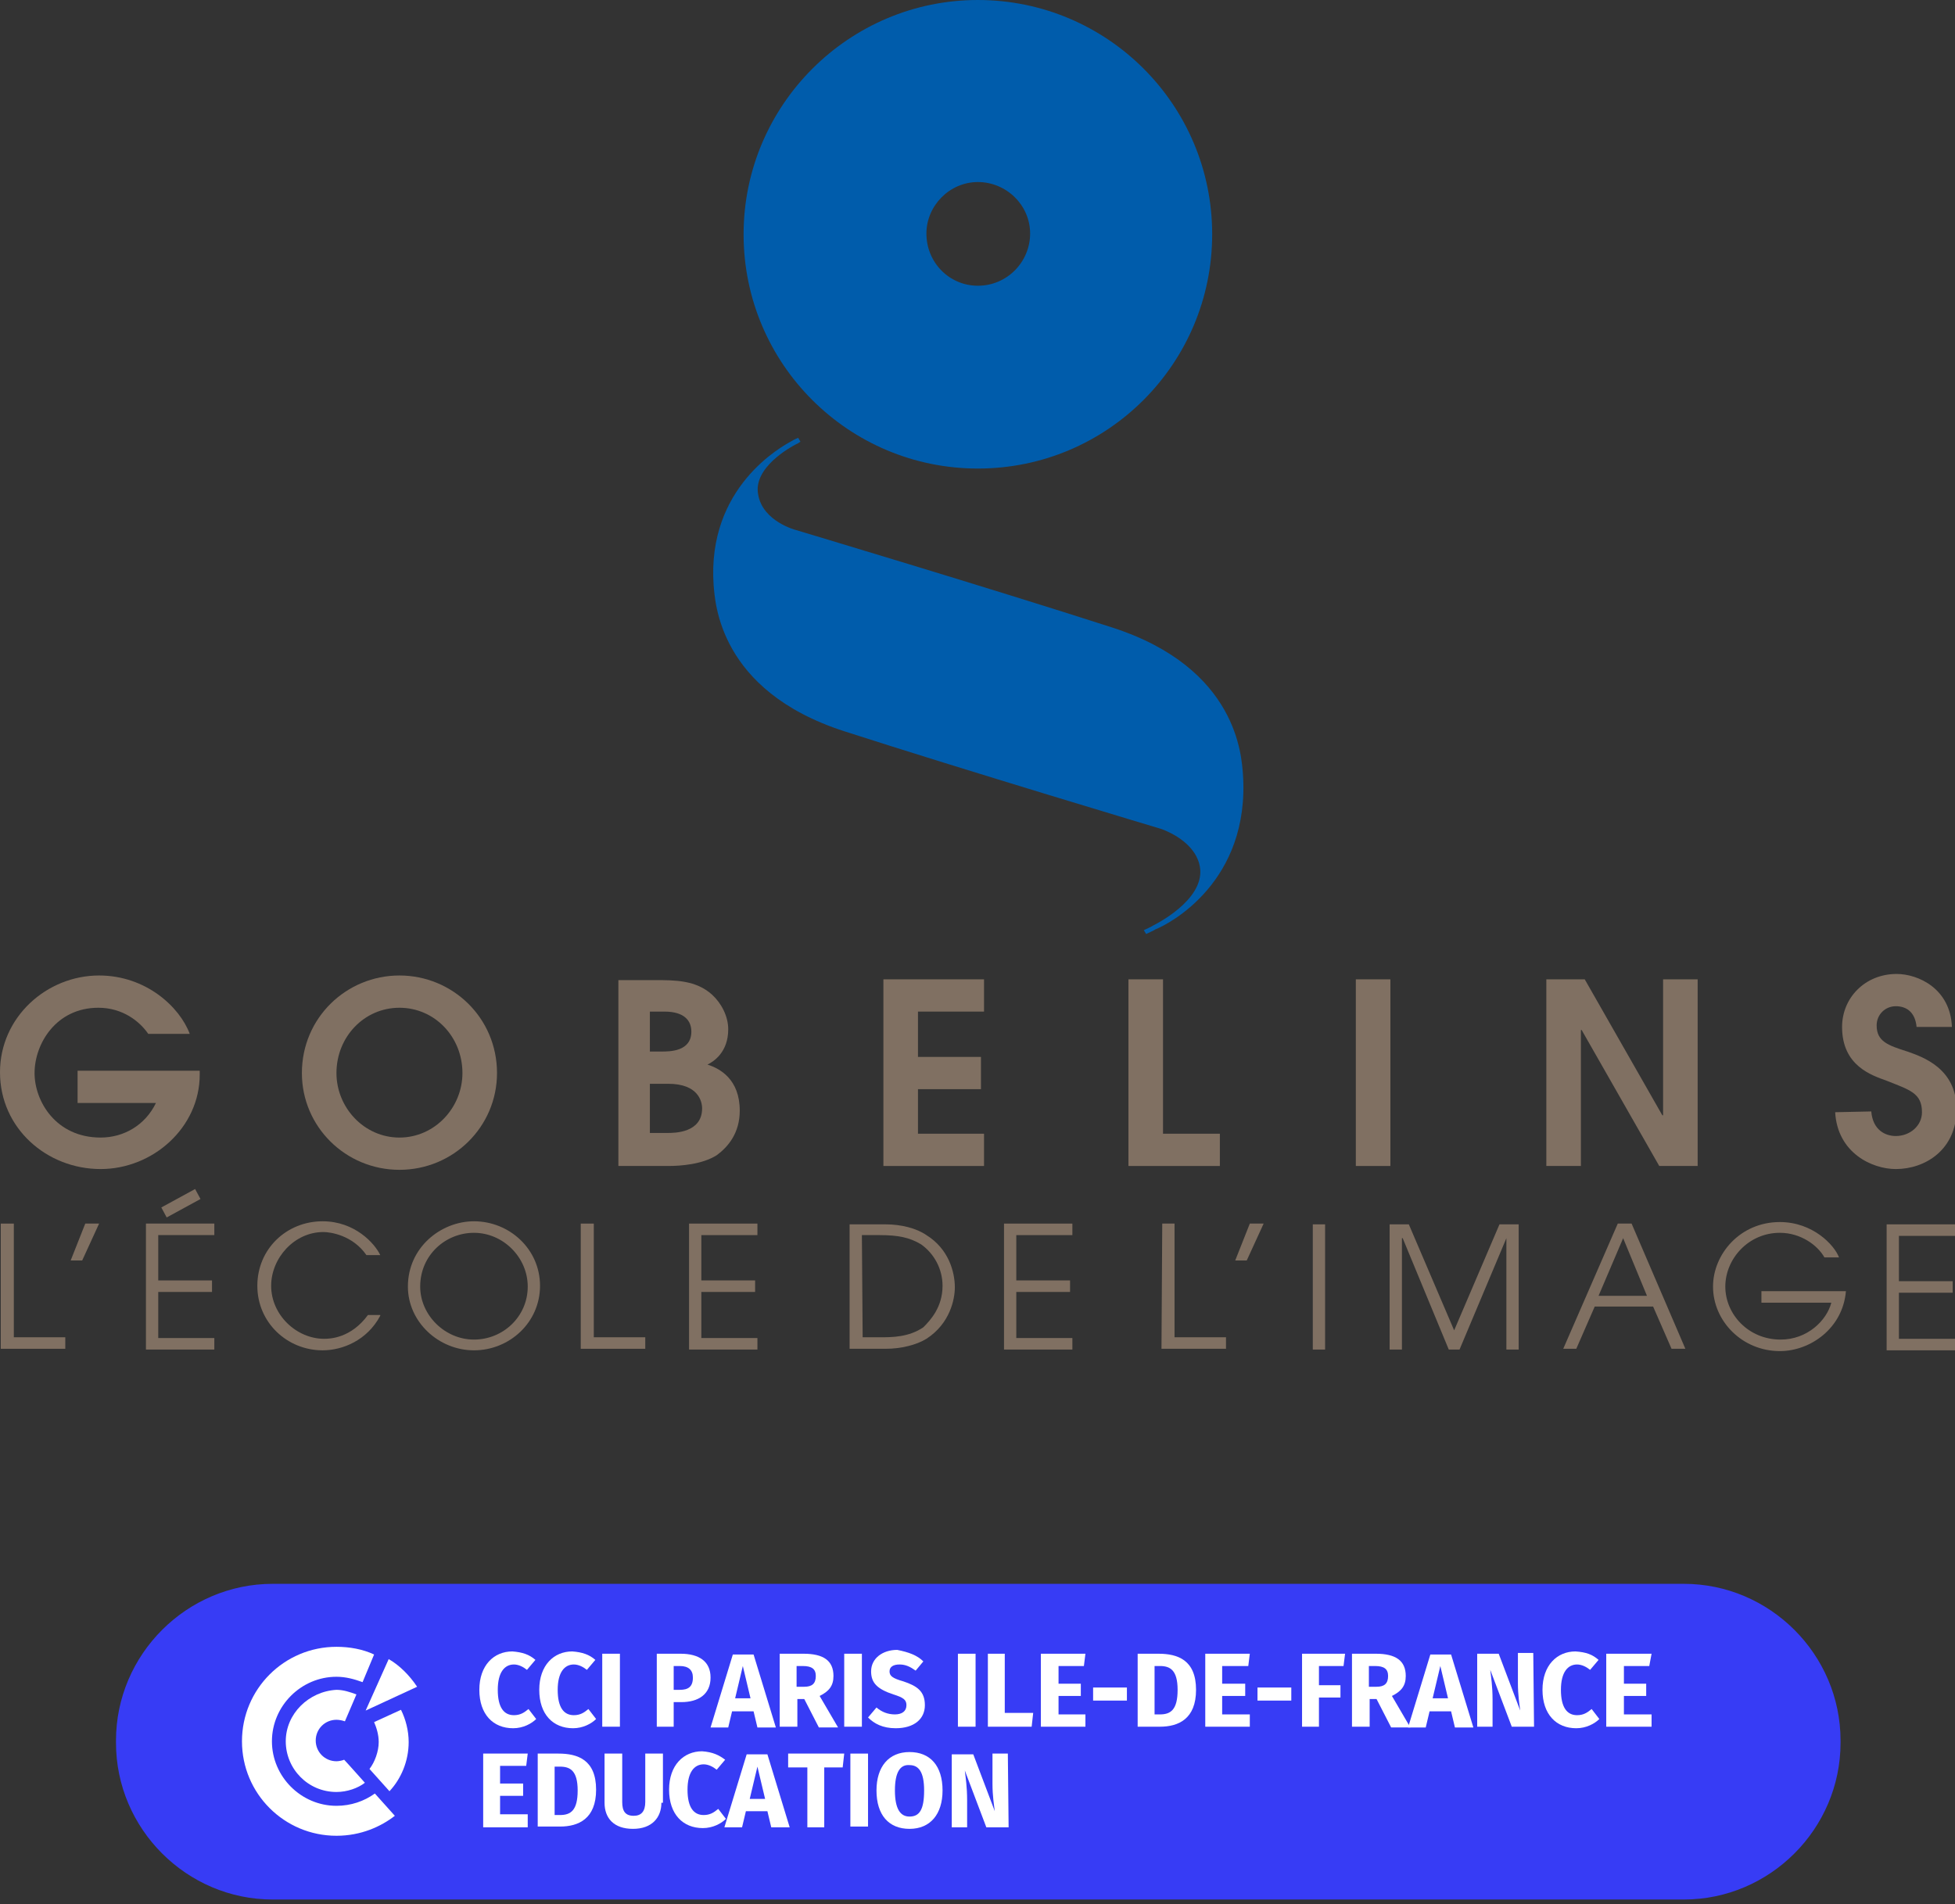 <?xml version="1.0" encoding="utf-8"?>
<!-- Generator: Adobe Illustrator 27.0.0, SVG Export Plug-In . SVG Version: 6.00 Build 0)  -->
<svg version="1.1" id="Layer_1" xmlns="http://www.w3.org/2000/svg" xmlns:xlink="http://www.w3.org/1999/xlink" x="0px" y="0px"
	 viewBox="0 0 254.5 247.9" style="enable-background:new 0 0 254.5 247.9;" xml:space="preserve">
<rect x="0" y="0" width="254.5" height="247.9" fill="#333333" stroke="none"/>
<style type="text/css">
	.st0{fill:#005CAB;}
	.st1{fill:#807062;}
	.st2{clip-path:url(#SVGID_00000091726437249189111820000003640945310934869639_);fill:#373CF5;}
	.st3{clip-path:url(#SVGID_00000072958344455864058400000013321640983700351901_);fill:#FFFFFF;}
	.st4{clip-path:url(#SVGID_00000180336002287165751160000016824011157116807102_);fill:#FFFFFF;}
	.st5{clip-path:url(#SVGID_00000002376117519143598980000011776543435862683297_);fill:#FFFFFF;}
	.st6{clip-path:url(#SVGID_00000174603605433786249540000005951972162646069668_);fill:#FFFFFF;}
	.st7{clip-path:url(#SVGID_00000075124976151436349290000016128192234440946867_);fill:#FFFFFF;}
	.st8{clip-path:url(#SVGID_00000138542226429770496830000017965104483059897774_);fill:#FFFFFF;}
	.st9{clip-path:url(#SVGID_00000056401584861498642540000009747181896076381118_);fill:#FFFFFF;}
	.st10{clip-path:url(#SVGID_00000096051819002715392740000012997839540887150267_);fill:#FFFFFF;}
	.st11{clip-path:url(#SVGID_00000155138886642845878530000009079209851769358731_);fill:#FFFFFF;}
	.st12{clip-path:url(#SVGID_00000167359541260971720220000011410426244589524153_);fill:#FFFFFF;}
	.st13{clip-path:url(#SVGID_00000160900531187722396050000016545804632795047339_);fill:#FFFFFF;}
	.st14{clip-path:url(#SVGID_00000079455745522326997080000010053197258824782993_);fill:#FFFFFF;}
	.st15{clip-path:url(#SVGID_00000075861970467462346330000010059793795796975023_);fill:#FFFFFF;}
	.st16{clip-path:url(#SVGID_00000055672706811963094790000017584751079539217805_);fill:#FFFFFF;}
	.st17{clip-path:url(#SVGID_00000114051599381807754150000015749659006542514335_);fill:#FFFFFF;}
	.st18{clip-path:url(#SVGID_00000176765372674956162850000010487442280354923412_);fill:#FFFFFF;}
	.st19{clip-path:url(#SVGID_00000125563533896085167080000015468638348385127577_);fill:#FFFFFF;}
	.st20{clip-path:url(#SVGID_00000150064018963411046880000006272219389703617957_);fill:#FFFFFF;}
	.st21{clip-path:url(#SVGID_00000002371283466376887330000018170616610769995407_);fill:#FFFFFF;}
	.st22{clip-path:url(#SVGID_00000013897198904982512630000001491408625159567026_);fill:#FFFFFF;}
	.st23{clip-path:url(#SVGID_00000155831636826827303850000012524587818320880259_);fill:#FFFFFF;}
	.st24{clip-path:url(#SVGID_00000070834503030855764980000012218926570972392579_);fill:#FFFFFF;}
	.st25{clip-path:url(#SVGID_00000018937712381403394910000007780782406718521487_);fill:#FFFFFF;}
	.st26{clip-path:url(#SVGID_00000101084425569785377360000009442748604263695493_);fill:#FFFFFF;}
	.st27{clip-path:url(#SVGID_00000061459017716607719300000013832210460025988489_);fill:#FFFFFF;}
	.st28{clip-path:url(#SVGID_00000083770671847582731630000015271234590029319565_);fill:#FFFFFF;}
	.st29{clip-path:url(#SVGID_00000117655152024411521510000013502547352179609769_);fill:#FFFFFF;}
	.st30{clip-path:url(#SVGID_00000007423184805939550000000007902389713398310828_);fill:#FFFFFF;}
	.st31{clip-path:url(#SVGID_00000137834467035906694460000017997291918131202745_);fill:#FFFFFF;}
	.st32{clip-path:url(#SVGID_00000134963297693215383910000008545306157545391744_);fill:#FFFFFF;}
	.st33{clip-path:url(#SVGID_00000139995643597775987250000002682830009446188439_);fill:#FFFFFF;}
	.st34{clip-path:url(#SVGID_00000161628307163295524550000011175928182250813619_);fill:#FFFFFF;}
	.st35{clip-path:url(#SVGID_00000033339136145878203480000009562182938772490922_);fill:#FFFFFF;}
	.st36{clip-path:url(#SVGID_00000125589811594504438960000008210370585589861032_);fill:#FFFFFF;}
</style>
<g>
	<path class="st0" d="M127.3,61c16.9,0,30.5-13.7,30.5-30.5c0-16.9-13.7-30.5-30.5-30.5S96.8,13.7,96.8,30.5
		C96.8,47.4,110.5,61,127.3,61L127.3,61z M127.3,23.7c3.7,0,6.8,3,6.8,6.7s-3,6.8-6.8,6.8c-3.7,0-6.7-3-6.7-6.8
		C120.6,26.8,123.6,23.7,127.3,23.7L127.3,23.7z"/>
	<path class="st0" d="M161.8,100.7c-0.2-2.1-0.6-13.7-17-19C129,76.6,103.6,69,103.6,69s-4.3-1.1-4.9-4.6c-0.7-3.5,4.2-6.2,5-6.6
		c0.1,0,0.5-0.3,0.5-0.3l-0.3-0.5c0,0-0.7,0.3-0.8,0.4c-1.3,0.7-11.1,6-10.2,18.8c0.2,2.1,0.6,13.7,17,19
		c15.8,5.1,41.2,12.7,41.2,12.7s4.1,1.3,5,4.5c1.2,4.2-4.8,7.5-6,8.1c-0.1,0.1-1.2,0.6-1.2,0.6l0.3,0.5c0,0,1.1-0.5,1.2-0.6
		C152.2,120.3,162.8,114.8,161.8,100.7L161.8,100.7z"/>
</g>
<g>
	<path class="st1" d="M10.1,139.4H26v0.5c0,6.9-6.1,12.3-12.9,12.3c-7,0-13.1-5.3-13.1-12.6c0-7.2,6.1-12.6,12.9-12.6
		c6.1,0,10.5,4.1,11.8,7.6h-5.4c-1.1-1.6-3.3-3.4-6.5-3.4c-5.5,0-8.3,4.7-8.3,8.5c0,3.7,2.8,8.4,8.6,8.4c3,0,5.8-1.6,7.2-4.5H10.1
		V139.4z"/>
	<path class="st1" d="M43.8,139.7c0-4.7,3.6-8.5,8.2-8.5s8.2,3.8,8.2,8.5c0,4.5-3.6,8.4-8.2,8.4S43.8,144.2,43.8,139.7z M39.3,139.7
		c0,7,5.7,12.6,12.7,12.6s12.7-5.6,12.7-12.6c0-7.2-5.8-12.7-12.7-12.7C45.1,127,39.3,132.5,39.3,139.7z"/>
	<path class="st1" d="M84.6,141.1H87c3.9,0,4.4,2.3,4.4,3.2c0,3.2-3.6,3.2-4.5,3.2h-2.3V141.1z M80.5,151.8H87
		c1.6,0,4.4-0.2,6.3-1.4c1.5-1.1,3-2.9,3-5.8c0-4.1-2.6-5.5-4.2-6c0.8-0.4,2.7-1.6,2.7-4.6c0-1.7-0.9-3.4-2.1-4.5
		c-2.1-1.9-4.8-1.9-7.5-1.9h-4.7V151.8z M84.6,131.7h1.9c2.6,0,3.5,1.2,3.5,2.6c0,2.6-2.8,2.6-3.9,2.6h-1.5V131.7z"/>
</g>
<g>
	<path class="st1" d="M115,127.5h13.1v4.2h-8.6v5.9h8.2v4.2h-8.2v5.8h8.6v4.2H115V127.5z"/>
	<path class="st1" d="M146.9,127.5h4.5v20.1h7.4v4.2h-11.9V127.5z"/>
	<path class="st1" d="M176.5,127.5h4.5v24.3h-4.5V127.5z"/>
</g>
<path class="st1" d="M201.2,127.5h5.1l10.1,17.7h0.1v-17.7h4.5v24.3h-5l-10.1-17.7h-0.1v17.7h-4.5v-24.3H201.2z"/>
<path class="st1" d="M238.9,144.8c0.3,5.3,4.8,7.4,7.9,7.4c3.8,0,7.9-2.5,7.9-7.8c0-5.3-4.4-6.8-6.4-7.5c-2.5-0.8-4-1.3-4-3.4
	c0-1.4,1.1-2.5,2.5-2.5c1.2,0,2.5,0.6,2.7,2.7h4.6c-0.2-5-4.4-6.9-7.2-6.9c-4.1,0-7.1,3.1-7.1,6.9c0,5.1,3.9,6.3,5.8,7
	c3,1.2,4.6,1.6,4.6,4.1c0,1.8-1.6,3.1-3.4,3.1c-1.4,0-3-0.8-3.2-3.2L238.9,144.8L238.9,144.8z"/>
<path class="st1" d="M54.7,167.5c0-4.1,3.3-7,7-7c3.8,0,7,3.2,7,7c0,3.9-3.2,6.9-7,6.9C57.9,174.4,54.7,171.2,54.7,167.5z
	 M53.1,167.5c0,4.6,4,8.3,8.6,8.3s8.6-3.6,8.6-8.4c0-4.8-4-8.4-8.6-8.4C57.4,159,53.1,162.4,53.1,167.5z"/>
<path class="st1" d="M0.2,159.3h1.6v14.8h6.7v1.5H0.1v-16.3H0.2z"/>
<path class="st1" d="M11.1,159.3h1.8l-2.2,4.8H9.2L11.1,159.3z"/>
<path class="st1" d="M19,159.3h8.9v1.5h-7.3v5.9h7v1.5h-7v6h7.3v1.5H19V159.3z M25.4,154.8l0.7,1.3l-4.4,2.4l-0.7-1.3L25.4,154.8z"
	/>
<path class="st1" d="M49.5,171.3c-1.7,3.2-4.9,4.5-7.5,4.5c-4.6,0-8.5-3.6-8.5-8.4s3.8-8.4,8.5-8.4c4.2,0,6.8,2.9,7.5,4.4h-1.8
	c-1.8-2.6-4.7-3-5.6-3c-3.8,0-6.8,3.4-6.8,7c0,3.8,3.3,6.9,6.9,6.9c0.8,0,3.5-0.1,5.7-3.1h1.6V171.3z"/>
<path class="st1" d="M75.7,159.3h1.6v14.8H84v1.5h-8.4v-16.3H75.7z"/>
<path class="st1" d="M89.7,159.3h8.9v1.5h-7.3v5.9h7v1.5h-7v6h7.3v1.5h-8.9V159.3z"/>
<g>
	<path class="st1" d="M112.2,160.8h2.3c2.4,0,3.9,0.3,5.4,1.2c1.7,1.2,2.8,3.2,2.8,5.4c0,2.8-1.6,4.5-2.5,5.4
		c-1.9,1.3-4.1,1.3-5.6,1.3h-2.3L112.2,160.8L112.2,160.8z M110.6,175.6h4.7c2,0,4-0.5,5.3-1.3c3.1-2,3.7-5.2,3.7-6.7
		c0-2-0.8-5-3.7-6.8c-1.3-0.9-3.3-1.4-5.3-1.4h-4.7V175.6z"/>
	<path class="st1" d="M130.7,159.3h8.9v1.5h-7.3v5.9h7v1.5h-7v6h7.3v1.5h-8.9V159.3z"/>
</g>
<path class="st1" d="M151.3,159.3h1.6v14.8h6.7v1.5h-8.4L151.3,159.3L151.3,159.3z"/>
<path class="st1" d="M162.7,159.3h1.8l-2.2,4.8h-1.5L162.7,159.3z"/>
<g>
	<path class="st1" d="M170.9,159.4h1.6v16.3h-1.6V159.4z"/>
	<path class="st1" d="M180.9,159.4h2.5l5.9,13.8l5.9-13.8h2.5v16.3h-1.6v-14.5l0,0l-6.1,14.5h-1.4l-6-14.5h-0.1v14.5h-1.6V159.4z"/>
	<path class="st1" d="M211.3,161.2l3.1,7.5h-6.3L211.3,161.2z M203.5,175.6h1.7l2.4-5.5h7.6l2.4,5.5h1.8l-7-16.3h-1.8L203.5,175.6z"
		/>
	<path class="st1" d="M240.3,168.1c-0.4,4.8-4.6,7.8-8.6,7.8c-4.9,0-8.7-3.9-8.7-8.4c0-4.2,3.5-8.4,8.7-8.4c4.3,0,7.1,3,7.7,4.6
		h-1.9c-0.9-1.6-3.1-3.2-5.8-3.2c-4.1,0-7.1,3.4-7.1,7s3,6.9,7.2,6.9c3.5,0,6-2.5,6.6-4.8h-9.1v-1.5H240.3L240.3,168.1z"/>
	<path class="st1" d="M245.6,159.4h8.9v1.5h-7.3v5.9h7v1.5h-7v6h7.3v1.5h-8.9V159.4z"/>
</g>
<g>
	<g>
		<defs>
			<rect id="SVGID_1_" x="-9.8" y="181.6" width="274.3" height="90.4"/>
		</defs>
		<clipPath id="SVGID_00000068672414248810127910000002119526286736660891_">
			<use xlink:href="#SVGID_1_"  style="overflow:visible;"/>
		</clipPath>
		<path style="clip-path:url(#SVGID_00000068672414248810127910000002119526286736660891_);fill:#373CF5;" d="M219.2,247.3H35.5
			c-11.2,0-20.4-9.2-20.4-20.4v-0.3c0-11.2,9.2-20.4,20.4-20.4h183.7c11.2,0,20.4,9.2,20.4,20.4v0.3
			C239.6,238.1,230.4,247.3,219.2,247.3"/>
	</g>
	<g>
		<defs>
			<rect id="SVGID_00000094606690959909457870000005565034349891815351_" x="-9.8" y="181.6" width="274.3" height="90.4"/>
		</defs>
		<clipPath id="SVGID_00000137122466881927998740000008187580576804021661_">
			<use xlink:href="#SVGID_00000094606690959909457870000005565034349891815351_"  style="overflow:visible;"/>
		</clipPath>
		<path style="clip-path:url(#SVGID_00000137122466881927998740000008187580576804021661_);fill:#FFFFFF;" d="M31.5,226.7
			c0,6.8,5.5,12.3,12.3,12.3c3.2,0,5.8-1.2,7.6-2.6l-2.6-2.9c-1.4,1-3.1,1.6-5,1.6c-4.6,0-8.4-3.8-8.4-8.4s3.8-8.4,8.4-8.4
			c1.2,0,2.3,0.3,3.4,0.7l1.5-3.6c-1.5-0.7-3.2-1-4.9-1C37,214.4,31.5,219.9,31.5,226.7"/>
	</g>
	<g>
		<defs>
			<rect id="SVGID_00000165221327458839010960000005700734556267426706_" x="-9.8" y="181.6" width="274.3" height="90.4"/>
		</defs>
		<clipPath id="SVGID_00000078754809077970899220000017580467666877998493_">
			<use xlink:href="#SVGID_00000165221327458839010960000005700734556267426706_"  style="overflow:visible;"/>
		</clipPath>
		<path style="clip-path:url(#SVGID_00000078754809077970899220000017580467666877998493_);fill:#FFFFFF;" d="M37.2,226.7
			c0,3.6,2.9,6.6,6.6,6.6c1.4,0,2.8-0.5,3.7-1.2c0,0-2.4-2.7-2.7-3c-0.2,0.1-0.7,0.2-1,0.2c-1.5,0-2.7-1.2-2.7-2.7s1.2-2.7,2.7-2.7
			c0.4,0,0.8,0.1,1.1,0.2l1.5-3.5c-0.8-0.3-1.7-0.6-2.6-0.6C40.2,220.2,37.2,223.1,37.2,226.7"/>
	</g>
	<g>
		<defs>
			<rect id="SVGID_00000096039937557514696360000000357745079699515325_" x="-9.8" y="181.6" width="274.3" height="90.4"/>
		</defs>
		<clipPath id="SVGID_00000046308541383247176780000013032436053026438328_">
			<use xlink:href="#SVGID_00000096039937557514696360000000357745079699515325_"  style="overflow:visible;"/>
		</clipPath>
		<path style="clip-path:url(#SVGID_00000046308541383247176780000013032436053026438328_);fill:#FFFFFF;" d="M48.7,224.2
			c0.3,0.7,0.6,1.6,0.6,2.6c0,1.2-0.5,2.6-1.2,3.5l2.6,2.9c1.5-1.6,2.5-3.9,2.5-6.4c0-1.5-0.4-3-1-4.2L48.7,224.2z"/>
	</g>
	<g>
		<defs>
			<rect id="SVGID_00000061447944745399750760000007126742367796747698_" x="-9.8" y="181.6" width="274.3" height="90.4"/>
		</defs>
		<clipPath id="SVGID_00000098930770639110221560000007277514377995398313_">
			<use xlink:href="#SVGID_00000061447944745399750760000007126742367796747698_"  style="overflow:visible;"/>
		</clipPath>
		<path style="clip-path:url(#SVGID_00000098930770639110221560000007277514377995398313_);fill:#FFFFFF;" d="M47.6,222.7l6.7-3.1
			c-1-1.5-2.3-2.8-3.7-3.6L47.6,222.7L47.6,222.7z"/>
	</g>
	<g>
		<defs>
			<rect id="SVGID_00000108270114169721825780000009613448418955919033_" x="-9.8" y="181.6" width="274.3" height="90.4"/>
		</defs>
		<clipPath id="SVGID_00000123399292882174309990000005829991065207462063_">
			<use xlink:href="#SVGID_00000108270114169721825780000009613448418955919033_"  style="overflow:visible;"/>
		</clipPath>
		<path style="clip-path:url(#SVGID_00000123399292882174309990000005829991065207462063_);fill:#FFFFFF;" d="M69.7,216.1l-1.1,1.3
			c-0.5-0.4-1.1-0.7-1.7-0.7c-1.2,0-2.1,1-2.1,3.3c0,2.3,0.8,3.3,2.1,3.3c0.8,0,1.3-0.3,1.9-0.8l1,1.3c-0.6,0.6-1.7,1.2-3,1.2
			c-2.6,0-4.4-1.8-4.4-5c0-3.2,1.9-5,4.3-5C68,215.1,68.9,215.4,69.7,216.1"/>
	</g>
	<g>
		<defs>
			<rect id="SVGID_00000000915192304816387960000007350627934073357709_" x="-9.8" y="181.6" width="274.3" height="90.4"/>
		</defs>
		<clipPath id="SVGID_00000092425408730240465200000003167458522944679574_">
			<use xlink:href="#SVGID_00000000915192304816387960000007350627934073357709_"  style="overflow:visible;"/>
		</clipPath>
		<path style="clip-path:url(#SVGID_00000092425408730240465200000003167458522944679574_);fill:#FFFFFF;" d="M77.5,216.1l-1.1,1.3
			c-0.5-0.4-1.1-0.7-1.7-0.7c-1.2,0-2.1,1-2.1,3.3c0,2.3,0.8,3.3,2.1,3.3c0.8,0,1.3-0.3,1.9-0.8l1,1.3c-0.6,0.6-1.7,1.2-3,1.2
			c-2.6,0-4.4-1.8-4.4-5c0-3.2,1.9-5,4.3-5C75.8,215.1,76.7,215.4,77.5,216.1"/>
	</g>
	<g>
		<defs>
			<rect id="SVGID_00000111150335936818485410000011775106159193456045_" x="-9.8" y="181.6" width="274.3" height="90.4"/>
		</defs>
		<clipPath id="SVGID_00000033346555329480331510000001463686404022959517_">
			<use xlink:href="#SVGID_00000111150335936818485410000011775106159193456045_"  style="overflow:visible;"/>
		</clipPath>
		
			<rect x="78.4" y="215.3" style="clip-path:url(#SVGID_00000033346555329480331510000001463686404022959517_);fill:#FFFFFF;" width="2.3" height="9.5"/>
	</g>
	<g>
		<defs>
			<rect id="SVGID_00000114756164331001568120000016781692654203115667_" x="-9.8" y="181.6" width="274.3" height="90.4"/>
		</defs>
		<clipPath id="SVGID_00000181072756306710926930000012723241006546378631_">
			<use xlink:href="#SVGID_00000114756164331001568120000016781692654203115667_"  style="overflow:visible;"/>
		</clipPath>
		<path style="clip-path:url(#SVGID_00000181072756306710926930000012723241006546378631_);fill:#FFFFFF;" d="M92.5,218.4
			c0,2.2-1.6,3.2-3.8,3.2h-1v3.2h-2.2v-9.5h3.1C91,215.3,92.5,216.3,92.5,218.4 M90.2,218.4c0-1-0.6-1.5-1.7-1.5h-0.8v3.1h0.8
			C89.6,220,90.2,219.6,90.2,218.4"/>
	</g>
	<g>
		<defs>
			<rect id="SVGID_00000003790767903757346640000009954067969936130707_" x="-9.8" y="181.6" width="274.3" height="90.4"/>
		</defs>
		<clipPath id="SVGID_00000147941786034102337020000006167627342430187183_">
			<use xlink:href="#SVGID_00000003790767903757346640000009954067969936130707_"  style="overflow:visible;"/>
		</clipPath>
		<path style="clip-path:url(#SVGID_00000147941786034102337020000006167627342430187183_);fill:#FFFFFF;" d="M98.1,222.8h-2.8
			l-0.5,2.1h-2.3l2.9-9.5h2.7l2.9,9.5h-2.4L98.1,222.8z M97.7,221.1l-1-4.2l-1,4.2H97.7z"/>
	</g>
	<g>
		<defs>
			<rect id="SVGID_00000090288470537205835630000014405037331395177123_" x="-9.8" y="181.6" width="274.3" height="90.4"/>
		</defs>
		<clipPath id="SVGID_00000138553433508115126220000016789830145252062627_">
			<use xlink:href="#SVGID_00000090288470537205835630000014405037331395177123_"  style="overflow:visible;"/>
		</clipPath>
		<path style="clip-path:url(#SVGID_00000138553433508115126220000016789830145252062627_);fill:#FFFFFF;" d="M104.7,221.2h-0.9v3.6
			h-2.3v-9.5h3.1c2.6,0,3.9,0.9,3.9,2.9c0,1.3-0.6,2-1.8,2.6l2.4,4.1h-2.5L104.7,221.2z M103.8,219.6h0.9c1,0,1.5-0.4,1.5-1.4
			c0-0.9-0.5-1.3-1.7-1.3h-0.8v2.7H103.8z"/>
	</g>
	<g>
		<defs>
			<rect id="SVGID_00000171705886928733964120000011027662990211567519_" x="-9.8" y="181.6" width="274.3" height="90.4"/>
		</defs>
		<clipPath id="SVGID_00000170976819249327290340000014389800394817734293_">
			<use xlink:href="#SVGID_00000171705886928733964120000011027662990211567519_"  style="overflow:visible;"/>
		</clipPath>
		
			<rect x="109.9" y="215.3" style="clip-path:url(#SVGID_00000170976819249327290340000014389800394817734293_);fill:#FFFFFF;" width="2.3" height="9.5"/>
	</g>
	<g>
		<defs>
			<rect id="SVGID_00000114789709792214991530000007923117744566277250_" x="-9.8" y="181.6" width="274.3" height="90.4"/>
		</defs>
		<clipPath id="SVGID_00000044139729866291797640000017288536386554462337_">
			<use xlink:href="#SVGID_00000114789709792214991530000007923117744566277250_"  style="overflow:visible;"/>
		</clipPath>
		<path style="clip-path:url(#SVGID_00000044139729866291797640000017288536386554462337_);fill:#FFFFFF;" d="M120.2,216.3l-1,1.2
			c-0.7-0.5-1.3-0.8-2.1-0.8s-1.3,0.3-1.3,0.9c0,0.6,0.4,0.9,1.8,1.3c1.8,0.6,2.8,1.3,2.8,3.1c0,1.8-1.4,3-3.8,3
			c-1.7,0-2.8-0.6-3.6-1.4l1.1-1.3c0.7,0.6,1.5,0.9,2.4,0.9s1.5-0.4,1.5-1.2c0-0.7-0.4-1-1.7-1.4c-2.1-0.7-2.9-1.5-2.9-3
			c0-1.7,1.5-2.8,3.4-2.8C118.3,215.1,119.4,215.5,120.2,216.3"/>
	</g>
	<g>
		<defs>
			<rect id="SVGID_00000079461772141568258610000005204802605478128799_" x="-9.8" y="181.6" width="274.3" height="90.4"/>
		</defs>
		<clipPath id="SVGID_00000162317140100067786300000002245134259162731401_">
			<use xlink:href="#SVGID_00000079461772141568258610000005204802605478128799_"  style="overflow:visible;"/>
		</clipPath>
		
			<rect x="124.7" y="215.3" style="clip-path:url(#SVGID_00000162317140100067786300000002245134259162731401_);fill:#FFFFFF;" width="2.3" height="9.5"/>
	</g>
	<g>
		<defs>
			<rect id="SVGID_00000022518417269619123700000011573755174102266784_" x="-9.8" y="181.6" width="274.3" height="90.4"/>
		</defs>
		<clipPath id="SVGID_00000178169638262248372840000003677391678441424537_">
			<use xlink:href="#SVGID_00000022518417269619123700000011573755174102266784_"  style="overflow:visible;"/>
		</clipPath>
		<polygon style="clip-path:url(#SVGID_00000178169638262248372840000003677391678441424537_);fill:#FFFFFF;" points="130.8,223 
			134.5,223 134.3,224.8 128.6,224.8 128.6,215.3 130.8,215.3 		"/>
	</g>
	<g>
		<defs>
			<rect id="SVGID_00000060007276177550765100000005657078504357392013_" x="-9.8" y="181.6" width="274.3" height="90.4"/>
		</defs>
		<clipPath id="SVGID_00000101103095067502943420000001986545724135303581_">
			<use xlink:href="#SVGID_00000060007276177550765100000005657078504357392013_"  style="overflow:visible;"/>
		</clipPath>
		<polygon style="clip-path:url(#SVGID_00000101103095067502943420000001986545724135303581_);fill:#FFFFFF;" points="141.1,216.9 
			137.8,216.9 137.8,219.2 140.7,219.2 140.7,220.8 137.8,220.8 137.8,223.2 141.3,223.2 141.3,224.8 135.5,224.8 135.5,215.3 
			141.3,215.3 		"/>
	</g>
	<g>
		<defs>
			<rect id="SVGID_00000165939893742757123850000001921137181119137177_" x="-9.8" y="181.6" width="274.3" height="90.4"/>
		</defs>
		<clipPath id="SVGID_00000104686601376414566670000006541389886996198846_">
			<use xlink:href="#SVGID_00000165939893742757123850000001921137181119137177_"  style="overflow:visible;"/>
		</clipPath>
		
			<rect x="142.3" y="219.7" style="clip-path:url(#SVGID_00000104686601376414566670000006541389886996198846_);fill:#FFFFFF;" width="4.4" height="1.7"/>
	</g>
	<g>
		<defs>
			<rect id="SVGID_00000138571925023875920670000010898250347400294078_" x="-9.8" y="181.6" width="274.3" height="90.4"/>
		</defs>
		<clipPath id="SVGID_00000057832458820837348020000012758071687597314728_">
			<use xlink:href="#SVGID_00000138571925023875920670000010898250347400294078_"  style="overflow:visible;"/>
		</clipPath>
		<path style="clip-path:url(#SVGID_00000057832458820837348020000012758071687597314728_);fill:#FFFFFF;" d="M155.7,220
			c0,3.8-2.3,4.8-4.7,4.8h-2.9v-9.5h2.7C153.3,215.3,155.7,216.1,155.7,220 M150.3,216.9v6.3h0.7c1.4,0,2.3-0.6,2.3-3.2
			s-1-3.1-2.3-3.1H150.3z"/>
	</g>
	<g>
		<defs>
			<rect id="SVGID_00000016790312943388544830000016441645381795884430_" x="-9.8" y="181.6" width="274.3" height="90.4"/>
		</defs>
		<clipPath id="SVGID_00000137820820868481200240000018069189831733570220_">
			<use xlink:href="#SVGID_00000016790312943388544830000016441645381795884430_"  style="overflow:visible;"/>
		</clipPath>
		<polygon style="clip-path:url(#SVGID_00000137820820868481200240000018069189831733570220_);fill:#FFFFFF;" points="162.5,216.9 
			159.1,216.9 159.1,219.2 162.1,219.2 162.1,220.8 159.1,220.8 159.1,223.2 162.7,223.2 162.7,224.8 156.9,224.8 156.9,215.3 
			162.7,215.3 		"/>
	</g>
	<g>
		<defs>
			<rect id="SVGID_00000175301035777600931640000005433270256058302142_" x="-9.8" y="181.6" width="274.3" height="90.4"/>
		</defs>
		<clipPath id="SVGID_00000021829669667886411950000000928100306723437977_">
			<use xlink:href="#SVGID_00000175301035777600931640000005433270256058302142_"  style="overflow:visible;"/>
		</clipPath>
		
			<rect x="163.7" y="219.7" style="clip-path:url(#SVGID_00000021829669667886411950000000928100306723437977_);fill:#FFFFFF;" width="4.4" height="1.7"/>
	</g>
	<g>
		<defs>
			<rect id="SVGID_00000132788493038419696950000003278725988567491771_" x="-9.8" y="181.6" width="274.3" height="90.4"/>
		</defs>
		<clipPath id="SVGID_00000007397154186431302720000011366777099469768116_">
			<use xlink:href="#SVGID_00000132788493038419696950000003278725988567491771_"  style="overflow:visible;"/>
		</clipPath>
		<polygon style="clip-path:url(#SVGID_00000007397154186431302720000011366777099469768116_);fill:#FFFFFF;" points="169.5,215.3 
			175.1,215.3 174.9,216.9 171.7,216.9 171.7,219.4 174.5,219.4 174.5,221 171.7,221 171.7,224.8 169.5,224.8 		"/>
	</g>
	<g>
		<defs>
			<rect id="SVGID_00000153674604592714290540000000731350216028269206_" x="-9.8" y="181.6" width="274.3" height="90.4"/>
		</defs>
		<clipPath id="SVGID_00000013175642700361727680000012355982863169434767_">
			<use xlink:href="#SVGID_00000153674604592714290540000000731350216028269206_"  style="overflow:visible;"/>
		</clipPath>
		<path style="clip-path:url(#SVGID_00000013175642700361727680000012355982863169434767_);fill:#FFFFFF;" d="M179.2,221.2h-0.9v3.6
			H176v-9.5h3.1c2.6,0,3.9,0.9,3.9,2.9c0,1.3-0.6,2-1.8,2.6l2.4,4.1h-2.5L179.2,221.2z M178.3,219.6h0.9c1,0,1.5-0.4,1.5-1.4
			c0-0.9-0.5-1.3-1.7-1.3h-0.8v2.7H178.3z"/>
	</g>
	<g>
		<defs>
			<rect id="SVGID_00000157992663758729141240000017107139863068875699_" x="-9.8" y="181.6" width="274.3" height="90.4"/>
		</defs>
		<clipPath id="SVGID_00000058554733665729572400000001828807630218277277_">
			<use xlink:href="#SVGID_00000157992663758729141240000017107139863068875699_"  style="overflow:visible;"/>
		</clipPath>
		<path style="clip-path:url(#SVGID_00000058554733665729572400000001828807630218277277_);fill:#FFFFFF;" d="M188.9,222.8h-2.8
			l-0.5,2.1h-2.3l2.9-9.5h2.7l2.9,9.5h-2.4L188.9,222.8z M188.5,221.1l-1-4.2l-1,4.2H188.5z"/>
	</g>
	<g>
		<defs>
			<rect id="SVGID_00000080175182932769363210000001448057979242368696_" x="-9.8" y="181.6" width="274.3" height="90.4"/>
		</defs>
		<clipPath id="SVGID_00000005960900597961644560000009096518634515022745_">
			<use xlink:href="#SVGID_00000080175182932769363210000001448057979242368696_"  style="overflow:visible;"/>
		</clipPath>
		<path style="clip-path:url(#SVGID_00000005960900597961644560000009096518634515022745_);fill:#FFFFFF;" d="M199.7,224.8h-2.9
			l-2.8-7.4c0.1,0.9,0.3,2.1,0.3,3.9v3.5h-2v-9.5h2.8l2.8,7.4c-0.1-0.8-0.3-2-0.3-3.6v-3.9h2L199.7,224.8L199.7,224.8z"/>
	</g>
	<g>
		<defs>
			<rect id="SVGID_00000181807067772525462080000005183134453926312635_" x="-9.8" y="181.6" width="274.3" height="90.4"/>
		</defs>
		<clipPath id="SVGID_00000169551021772826488030000003470376627825289378_">
			<use xlink:href="#SVGID_00000181807067772525462080000005183134453926312635_"  style="overflow:visible;"/>
		</clipPath>
		<path style="clip-path:url(#SVGID_00000169551021772826488030000003470376627825289378_);fill:#FFFFFF;" d="M208.1,216.1l-1.1,1.3
			c-0.5-0.4-1.1-0.7-1.7-0.7c-1.2,0-2.1,1-2.1,3.3c0,2.3,0.8,3.3,2.1,3.3c0.8,0,1.3-0.3,1.9-0.8l1,1.3c-0.6,0.6-1.7,1.2-3,1.2
			c-2.6,0-4.4-1.8-4.4-5c0-3.2,1.9-5,4.3-5C206.5,215.1,207.3,215.4,208.1,216.1"/>
	</g>
	<g>
		<defs>
			<rect id="SVGID_00000016760843500223203040000011155120487680086416_" x="-9.8" y="181.6" width="274.3" height="90.4"/>
		</defs>
		<clipPath id="SVGID_00000023238789911748015650000016526004203654977202_">
			<use xlink:href="#SVGID_00000016760843500223203040000011155120487680086416_"  style="overflow:visible;"/>
		</clipPath>
		<polygon style="clip-path:url(#SVGID_00000023238789911748015650000016526004203654977202_);fill:#FFFFFF;" points="214.7,216.9 
			211.4,216.9 211.4,219.2 214.3,219.2 214.3,220.8 211.4,220.8 211.4,223.2 215,223.2 215,224.8 209.1,224.8 209.1,215.3 
			215,215.3 		"/>
	</g>
	<g>
		<defs>
			<rect id="SVGID_00000109723016212473738080000013351161758043164350_" x="-9.8" y="181.6" width="274.3" height="90.4"/>
		</defs>
		<clipPath id="SVGID_00000084527533846139878190000016581824901452287621_">
			<use xlink:href="#SVGID_00000109723016212473738080000013351161758043164350_"  style="overflow:visible;"/>
		</clipPath>
		<polygon style="clip-path:url(#SVGID_00000084527533846139878190000016581824901452287621_);fill:#FFFFFF;" points="68.5,229.9 
			65.1,229.9 65.1,232.2 68.1,232.2 68.1,233.8 65.1,233.8 65.1,236.2 68.7,236.2 68.7,237.9 62.9,237.9 62.9,228.3 68.7,228.3 		
			"/>
	</g>
	<g>
		<defs>
			<rect id="SVGID_00000183228507667098723370000010442473193465987992_" x="-9.8" y="181.6" width="274.3" height="90.4"/>
		</defs>
		<clipPath id="SVGID_00000065041766105222320780000012702952426865055125_">
			<use xlink:href="#SVGID_00000183228507667098723370000010442473193465987992_"  style="overflow:visible;"/>
		</clipPath>
		<path style="clip-path:url(#SVGID_00000065041766105222320780000012702952426865055125_);fill:#FFFFFF;" d="M77.6,233
			c0,3.8-2.3,4.8-4.7,4.8H70v-9.5h2.7C75.2,228.3,77.6,229.1,77.6,233 M72.2,230v6.3h0.7c1.4,0,2.3-0.6,2.3-3.2s-1-3.1-2.3-3.1H72.2
			z"/>
	</g>
	<g>
		<defs>
			<rect id="SVGID_00000049920076814971720120000008361275664589850288_" x="-9.8" y="181.6" width="274.3" height="90.4"/>
		</defs>
		<clipPath id="SVGID_00000139290768075261057120000002453767780698507142_">
			<use xlink:href="#SVGID_00000049920076814971720120000008361275664589850288_"  style="overflow:visible;"/>
		</clipPath>
		<path style="clip-path:url(#SVGID_00000139290768075261057120000002453767780698507142_);fill:#FFFFFF;" d="M86.1,234.7
			c0,1.9-1.2,3.4-3.7,3.4s-3.7-1.4-3.7-3.4v-6.4H81v6.3c0,1.2,0.4,1.8,1.5,1.8c1,0,1.5-0.6,1.5-1.8v-6.3h2.3v6.4H86.1z"/>
	</g>
	<g>
		<defs>
			<rect id="SVGID_00000060726715921347848990000009498903343947711634_" x="-9.8" y="181.6" width="274.3" height="90.4"/>
		</defs>
		<clipPath id="SVGID_00000066474711601844545520000004634902273482426534_">
			<use xlink:href="#SVGID_00000060726715921347848990000009498903343947711634_"  style="overflow:visible;"/>
		</clipPath>
		<path style="clip-path:url(#SVGID_00000066474711601844545520000004634902273482426534_);fill:#FFFFFF;" d="M94.4,229.1l-1.1,1.3
			c-0.5-0.4-1.1-0.7-1.7-0.7c-1.2,0-2.1,1-2.1,3.3c0,2.3,0.8,3.3,2.1,3.3c0.8,0,1.3-0.3,1.9-0.8l1,1.3c-0.6,0.6-1.7,1.2-3,1.2
			c-2.6,0-4.4-1.8-4.4-5c0-3.2,1.9-5,4.3-5C92.8,228.1,93.6,228.5,94.4,229.1"/>
	</g>
	<g>
		<defs>
			<rect id="SVGID_00000039822225381322360770000009579204631879472552_" x="-9.8" y="181.6" width="274.3" height="90.4"/>
		</defs>
		<clipPath id="SVGID_00000173119716338038221010000014359067204166120576_">
			<use xlink:href="#SVGID_00000039822225381322360770000009579204631879472552_"  style="overflow:visible;"/>
		</clipPath>
		<path style="clip-path:url(#SVGID_00000173119716338038221010000014359067204166120576_);fill:#FFFFFF;" d="M99.9,235.8h-2.8
			l-0.5,2.1h-2.3l2.9-9.5h2.7l2.9,9.5h-2.4L99.9,235.8z M99.6,234.2l-1-4.2l-1,4.2H99.6z"/>
	</g>
	<g>
		<defs>
			<rect id="SVGID_00000080892172711752048560000016137464845498120333_" x="-9.8" y="181.6" width="274.3" height="90.4"/>
		</defs>
		<clipPath id="SVGID_00000011736905304596860670000005006511945818098614_">
			<use xlink:href="#SVGID_00000080892172711752048560000016137464845498120333_"  style="overflow:visible;"/>
		</clipPath>
		<polygon style="clip-path:url(#SVGID_00000011736905304596860670000005006511945818098614_);fill:#FFFFFF;" points="109.7,230.1 
			107.3,230.1 107.3,237.9 105.1,237.9 105.1,230.1 102.6,230.1 102.6,228.3 109.9,228.3 		"/>
	</g>
	<g>
		<defs>
			<rect id="SVGID_00000005244838592654221510000013853294803577053343_" x="-9.8" y="181.6" width="274.3" height="90.4"/>
		</defs>
		<clipPath id="SVGID_00000131365071370569523910000008482323229928261508_">
			<use xlink:href="#SVGID_00000005244838592654221510000013853294803577053343_"  style="overflow:visible;"/>
		</clipPath>
		
			<rect x="110.7" y="228.3" style="clip-path:url(#SVGID_00000131365071370569523910000008482323229928261508_);fill:#FFFFFF;" width="2.3" height="9.5"/>
	</g>
	<g>
		<defs>
			<rect id="SVGID_00000026879106306068941900000004599487986215553951_" x="-9.8" y="181.6" width="274.3" height="90.4"/>
		</defs>
		<clipPath id="SVGID_00000110444862989624546690000014973658916110733998_">
			<use xlink:href="#SVGID_00000026879106306068941900000004599487986215553951_"  style="overflow:visible;"/>
		</clipPath>
		<path style="clip-path:url(#SVGID_00000110444862989624546690000014973658916110733998_);fill:#FFFFFF;" d="M122.7,233.1
			c0,3.1-1.6,5-4.3,5s-4.3-1.8-4.3-5c0-3.1,1.6-5,4.3-5C121.1,228.1,122.7,229.9,122.7,233.1 M116.5,233.1c0,2.4,0.7,3.4,1.9,3.4
			c1.3,0,1.9-0.9,1.9-3.4c0-2.4-0.7-3.3-1.9-3.3C117.2,229.7,116.5,230.7,116.5,233.1"/>
	</g>
	<g>
		<defs>
			<rect id="SVGID_00000134239200671156707070000002689307253460051608_" x="-9.8" y="181.6" width="274.3" height="90.4"/>
		</defs>
		<clipPath id="SVGID_00000022547151198612345190000007356247983976705699_">
			<use xlink:href="#SVGID_00000134239200671156707070000002689307253460051608_"  style="overflow:visible;"/>
		</clipPath>
		<path style="clip-path:url(#SVGID_00000022547151198612345190000007356247983976705699_);fill:#FFFFFF;" d="M131.3,237.9h-2.9
			l-2.8-7.4c0.1,0.9,0.3,2.1,0.3,3.9v3.5h-2v-9.5h2.8l2.8,7.4c-0.1-0.8-0.3-2-0.3-3.6v-3.9h2L131.3,237.9L131.3,237.9z"/>
	</g>
</g>
</svg>
